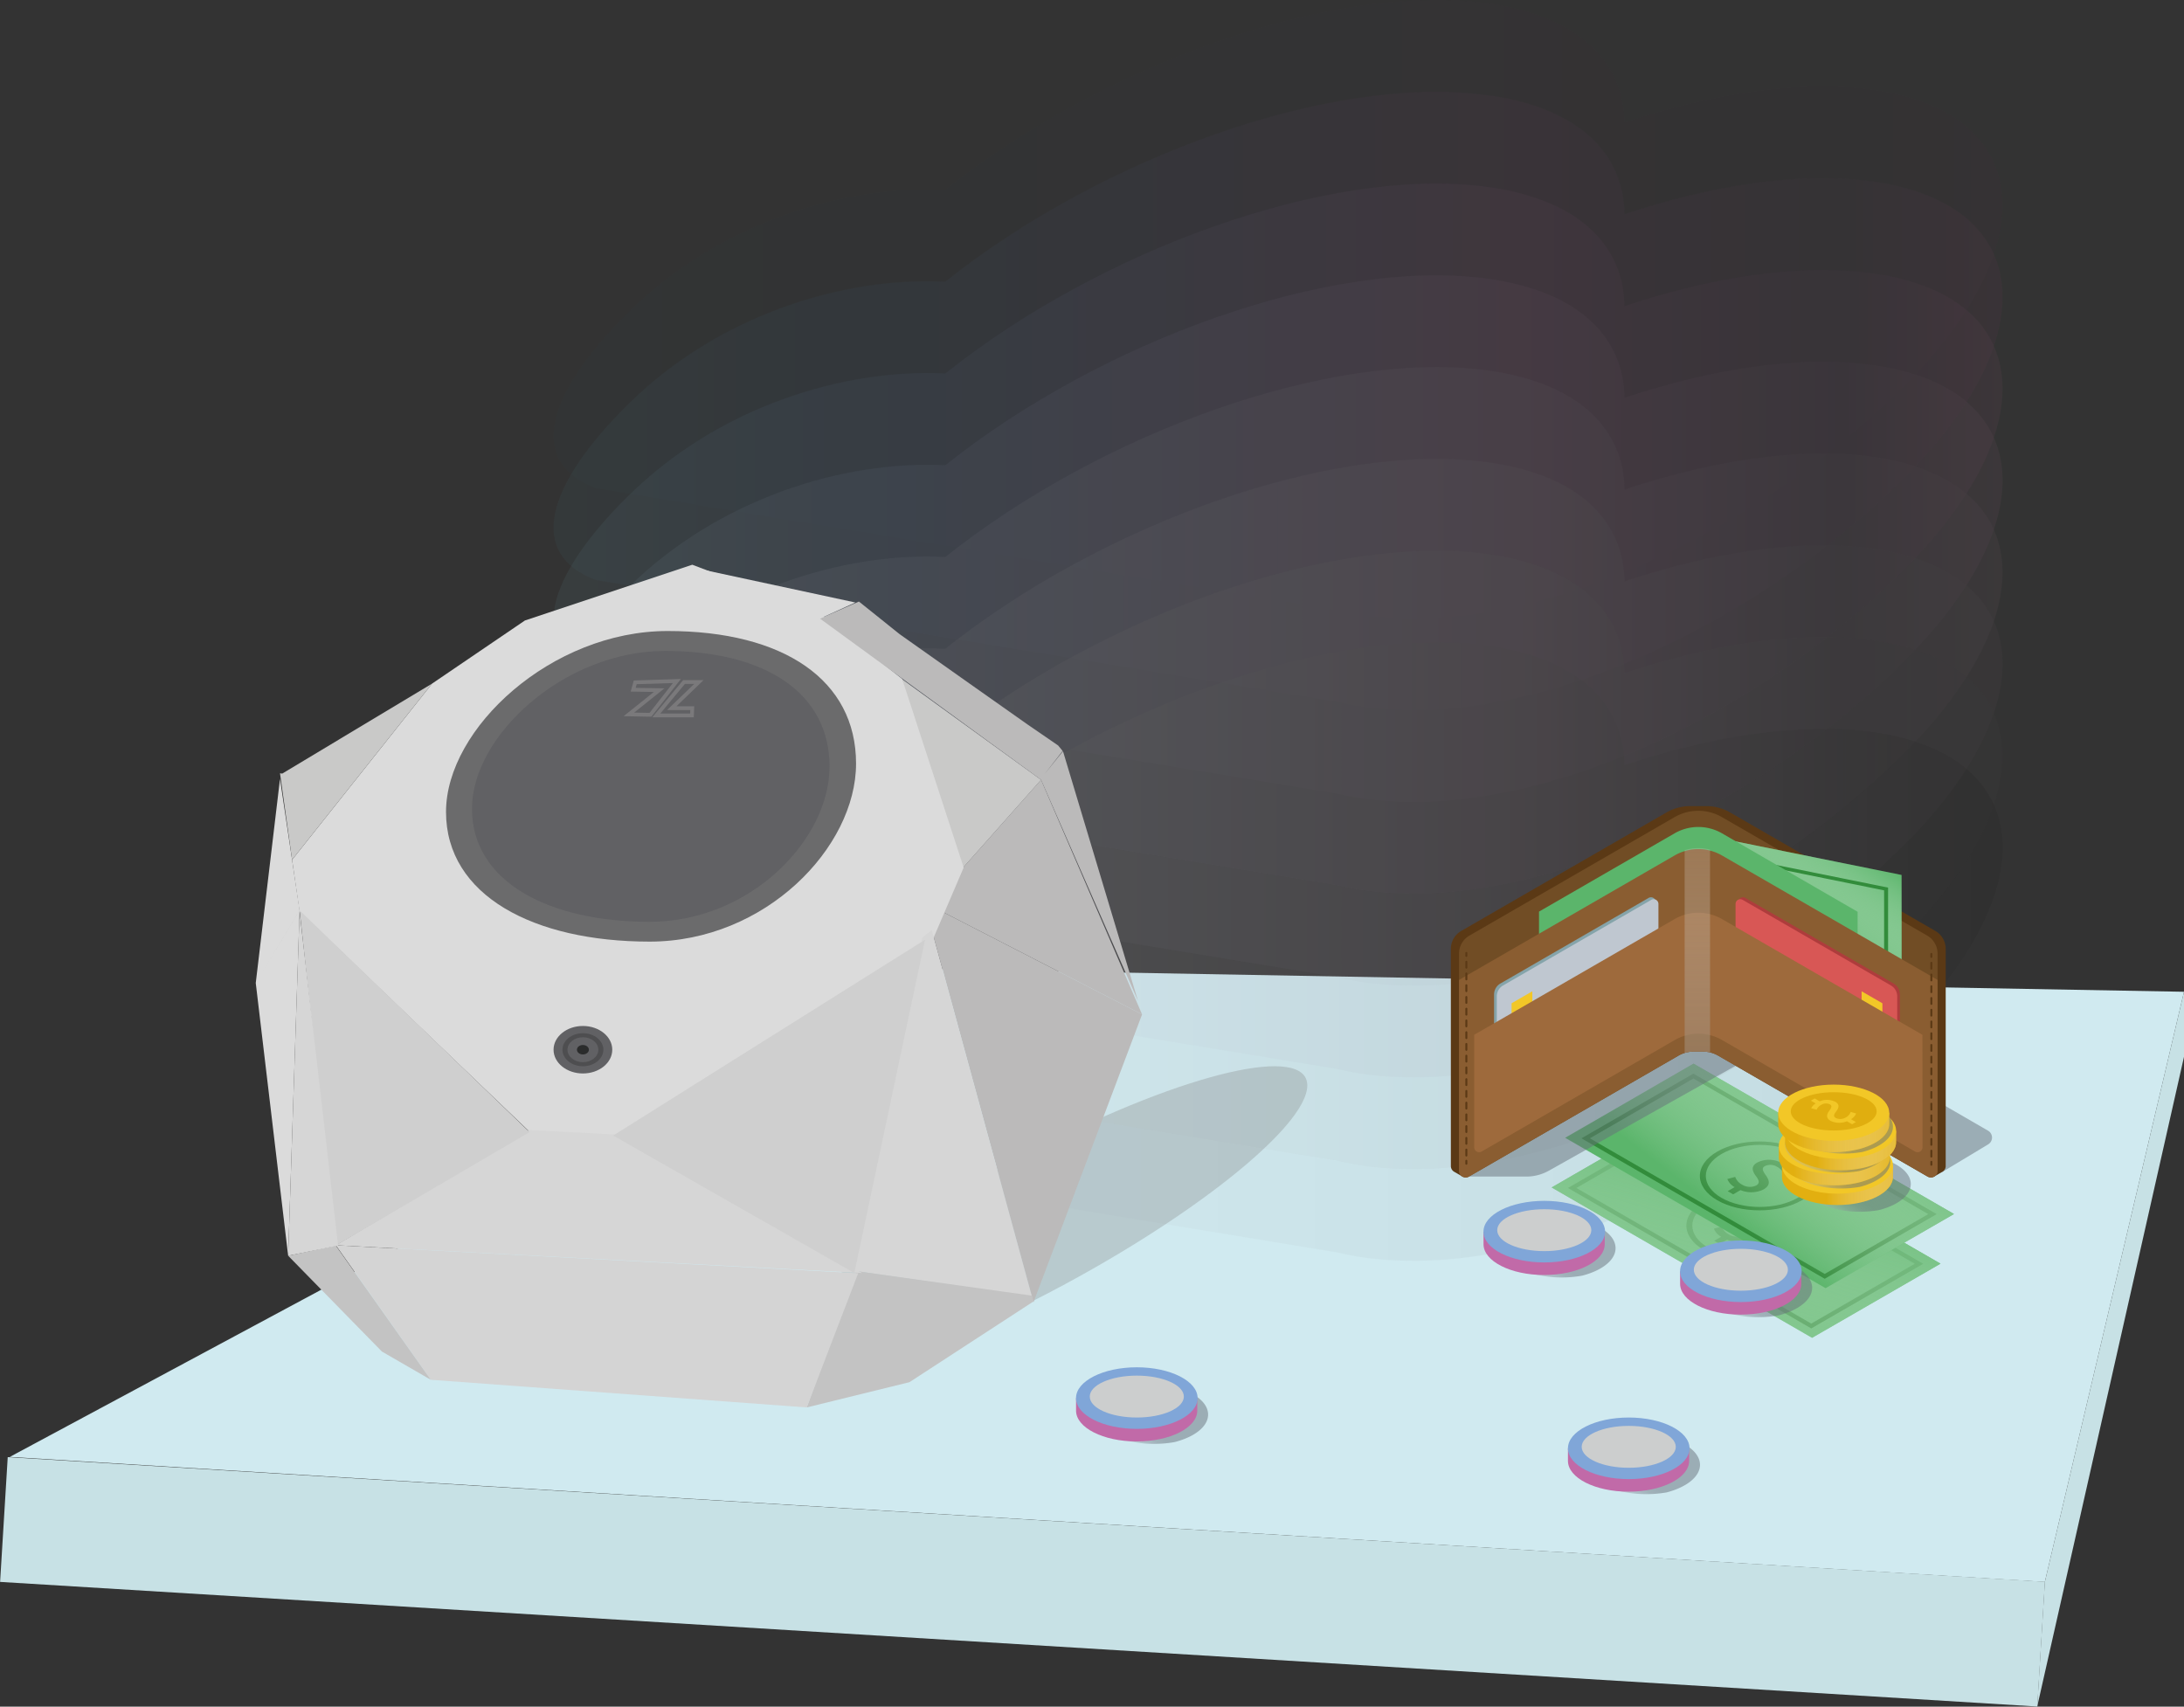 <svg xmlns="http://www.w3.org/2000/svg" xmlns:xlink="http://www.w3.org/1999/xlink" viewBox="0 0 576.58 450.57"><rect x="0" y="0" width="576.58" height="450.57" fill="#333333" stroke="none"/><defs><style>.cls-1{isolation:isolate;}.cls-2{fill:#d0eaf0;}.cls-3{fill:#c7e1e5;}.cls-4{opacity:0.3;}.cls-5{opacity:0.05;}.cls-6{fill:url(#Degradado_sin_nombre_126);}.cls-7{opacity:0.19;}.cls-8{opacity:0.89;fill:url(#Degradado_sin_nombre_216);}.cls-9{opacity:0.32;}.cls-10{opacity:0.78;fill:url(#Degradado_sin_nombre_215);}.cls-11{opacity:0.46;}.cls-12{opacity:0.67;fill:url(#Degradado_sin_nombre_214);}.cls-13{opacity:0.59;}.cls-14{opacity:0.55;fill:url(#Degradado_sin_nombre_213);}.cls-15{opacity:0.73;}.cls-16{opacity:0.44;fill:url(#Degradado_sin_nombre_212);}.cls-17{opacity:0.86;}.cls-18{opacity:0.33;fill:url(#Degradado_sin_nombre_211);}.cls-19{opacity:0.22;fill:url(#Degradado_sin_nombre_33);}.cls-20{fill:#7c7c7d;opacity:0.29;}.cls-21{fill:#1f1f1f;}.cls-22{fill:#bbbaba;}.cls-23{fill:#c9c9c8;}.cls-24{fill:#dbdbdb;}.cls-25{fill:#d6d6d6;}.cls-26{fill:#c3c3c3;}.cls-27{fill:#cfcfcf;}.cls-28{fill:#d4d4d4;}.cls-29,.cls-32,.cls-51,.cls-52{fill:none;stroke-miterlimit:10;}.cls-29{stroke:#1f1f1f;}.cls-30{fill:#6b6b6c;}.cls-31{fill:#616164;}.cls-32{stroke:#7a797b;}.cls-33{fill:#4e4e50;}.cls-34{fill:#2b2c2c;}.cls-35{fill:#5bb56b;}.cls-36{fill:#328c3b;}.cls-37,.cls-38,.cls-39,.cls-42,.cls-50,.cls-53,.cls-57,.cls-58,.cls-59,.cls-61,.cls-63,.cls-64,.cls-65,.cls-66,.cls-67,.cls-68,.cls-69{mix-blend-mode:multiply;}.cls-37{fill:url(#linear-gradient);}.cls-38{fill:url(#linear-gradient-2);}.cls-39,.cls-53,.cls-57,.cls-58,.cls-59,.cls-63,.cls-65,.cls-67,.cls-69{opacity:0.5;}.cls-39{fill:url(#linear-gradient-3);}.cls-40{fill:#5b3915;}.cls-41{fill:#714d25;}.cls-42{fill:url(#linear-gradient-4);}.cls-43{fill:#8a5d31;}.cls-44{fill:#ae3c3c;}.cls-45{fill:#d85755;}.cls-46{fill:#f2c727;}.cls-47{fill:#85a4aa;}.cls-48{fill:#bfc7d0;}.cls-49{fill:#9e6a3c;}.cls-50{fill:url(#linear-gradient-5);}.cls-51,.cls-52{stroke:#5b3915;stroke-linecap:round;stroke-width:0.52px;}.cls-52{stroke-dasharray:1.55 1.55;}.cls-53{fill:url(#linear-gradient-6);}.cls-54{fill:#c16aa8;}.cls-55{fill:#80a6d8;}.cls-56{fill:#cccece;}.cls-57{fill:url(#linear-gradient-7);}.cls-58{fill:url(#linear-gradient-8);}.cls-59{fill:url(#linear-gradient-9);}.cls-60{fill:#e2af10;}.cls-61{fill:url(#linear-gradient-10);}.cls-62{fill:#e0ae0f;}.cls-63{fill:url(#linear-gradient-11);}.cls-64{fill:url(#linear-gradient-12);}.cls-65{fill:url(#linear-gradient-13);}.cls-66{fill:url(#linear-gradient-14);}.cls-67{fill:url(#linear-gradient-15);}.cls-68{fill:url(#linear-gradient-16);}.cls-69{fill:url(#linear-gradient-17);}</style><linearGradient id="Degradado_sin_nombre_126" x1="146.14" y1="81.64" x2="528.69" y2="81.64" gradientUnits="userSpaceOnUse"><stop offset="0" stop-color="#00a8bf"/><stop offset="0" stop-color="#00a7bf"/><stop offset="0.06" stop-color="#008cb6"/><stop offset="0.12" stop-color="#0079b0"/><stop offset="0.18" stop-color="#006eac"/><stop offset="0.24" stop-color="#006aab"/><stop offset="0.67" stop-color="#911d79"/><stop offset="0.89" stop-color="#4b1f53"/><stop offset="1" stop-color="#cf1c83"/></linearGradient><linearGradient id="Degradado_sin_nombre_216" x1="146.14" y1="105.87" x2="528.69" y2="105.87" gradientUnits="userSpaceOnUse"><stop offset="0" stop-color="#53b4c9"/><stop offset="0.04" stop-color="#4ea3c3"/><stop offset="0.11" stop-color="#468cbb"/><stop offset="0.18" stop-color="#427eb6"/><stop offset="0.24" stop-color="#4079b4"/><stop offset="0.67" stop-color="#953b80"/><stop offset="0.89" stop-color="#542d57"/><stop offset="1" stop-color="#be4385"/></linearGradient><linearGradient id="Degradado_sin_nombre_215" x1="146.14" y1="130.1" x2="528.69" y2="130.1" gradientUnits="userSpaceOnUse"><stop offset="0" stop-color="#7cc1d2"/><stop offset="0.1" stop-color="#6fa3c7"/><stop offset="0.18" stop-color="#6791c0"/><stop offset="0.24" stop-color="#648abd"/><stop offset="0.67" stop-color="#985589"/><stop offset="0.89" stop-color="#5b3c5c"/><stop offset="1" stop-color="#ad5885"/></linearGradient><linearGradient id="Degradado_sin_nombre_214" x1="146.14" y1="154.33" x2="528.69" y2="154.33" gradientUnits="userSpaceOnUse"><stop offset="0" stop-color="#9ccddb"/><stop offset="0.05" stop-color="#96c1d6"/><stop offset="0.17" stop-color="#88a6ca"/><stop offset="0.24" stop-color="#839cc6"/><stop offset="0.67" stop-color="#996a90"/><stop offset="0.89" stop-color="#5e485f"/><stop offset="1" stop-color="#986380"/></linearGradient><linearGradient id="Degradado_sin_nombre_213" x1="146.14" y1="178.56" x2="528.69" y2="178.56" gradientUnits="userSpaceOnUse"><stop offset="0" stop-color="#b8dae5"/><stop offset="0.12" stop-color="#aac2d8"/><stop offset="0.24" stop-color="#9eaece"/><stop offset="0.67" stop-color="#977a94"/><stop offset="0.89" stop-color="#5f5160"/><stop offset="1" stop-color="#826374"/></linearGradient><linearGradient id="Degradado_sin_nombre_212" x1="146.14" y1="202.79" x2="528.7" y2="202.79" gradientUnits="userSpaceOnUse"><stop offset="0" stop-color="#d1e6ee"/><stop offset="0.24" stop-color="#b7c0d6"/><stop offset="0.67" stop-color="#958495"/><stop offset="0.89" stop-color="#5b535c"/><stop offset="1" stop-color="#665760"/></linearGradient><linearGradient id="Degradado_sin_nombre_211" x1="146.14" y1="227.02" x2="528.7" y2="227.02" gradientUnits="userSpaceOnUse"><stop offset="0" stop-color="#e9f3f7"/><stop offset="0.17" stop-color="#d6dce6"/><stop offset="0.24" stop-color="#cdd1dd"/><stop offset="0.67" stop-color="#8f8990"/><stop offset="0.89" stop-color="#545154"/><stop offset="1" stop-color="#464143"/></linearGradient><linearGradient id="Degradado_sin_nombre_33" x1="146.14" y1="251.24" x2="528.69" y2="251.24" gradientUnits="userSpaceOnUse"><stop offset="0" stop-color="#fff"/><stop offset="0.09" stop-color="#f4f4f4"/><stop offset="0.24" stop-color="#d7d7d7"/><stop offset="0.43" stop-color="#a9a9a9"/><stop offset="0.67" stop-color="#686868"/><stop offset="0.93" stop-color="#161616"/><stop offset="1"/></linearGradient><linearGradient id="linear-gradient" x1="445.34" y1="377.26" x2="469.14" y2="295.51" gradientUnits="userSpaceOnUse"><stop offset="0" stop-color="#fff" stop-opacity="0"/><stop offset="1" stop-color="#5bb56b"/></linearGradient><linearGradient id="linear-gradient-2" x1="456.11" y1="321.35" x2="489.92" y2="277.54" xlink:href="#linear-gradient"/><linearGradient id="linear-gradient-3" x1="456.83" y1="194.38" x2="456.83" y2="329.47" gradientUnits="userSpaceOnUse"><stop offset="0.06" stop-color="#fff" stop-opacity="0"/><stop offset="0.17" stop-color="#c8cccf" stop-opacity="0.36"/><stop offset="0.27" stop-color="#9ea3aa" stop-opacity="0.64"/><stop offset="0.36" stop-color="#7f8690" stop-opacity="0.84"/><stop offset="0.45" stop-color="#6c7580" stop-opacity="0.96"/><stop offset="0.53" stop-color="#666f7a"/></linearGradient><linearGradient id="linear-gradient-4" x1="488.06" y1="220.73" x2="471" y2="245.92" xlink:href="#linear-gradient"/><linearGradient id="linear-gradient-5" x1="448.1" y1="170.08" x2="448.1" y2="423.5" gradientUnits="userSpaceOnUse"><stop offset="0.06" stop-color="#fff" stop-opacity="0"/><stop offset="0.14" stop-color="#e8e3de" stop-opacity="0.14"/><stop offset="0.38" stop-color="#ab9987" stop-opacity="0.51"/><stop offset="0.61" stop-color="#7f6448" stop-opacity="0.78"/><stop offset="0.82" stop-color="#644422" stop-opacity="0.94"/><stop offset="1" stop-color="#5b3915"/></linearGradient><linearGradient id="linear-gradient-6" x1="5061.27" y1="342.7" x2="5074.3" y2="322.72" gradientTransform="translate(-4658.64)" xlink:href="#linear-gradient-3"/><linearGradient id="linear-gradient-7" x1="4953.71" y1="386.63" x2="4966.73" y2="366.65" gradientTransform="translate(-4658.64)" xlink:href="#linear-gradient-3"/><linearGradient id="linear-gradient-8" x1="5083.57" y1="399.89" x2="5096.6" y2="379.92" gradientTransform="translate(-4658.64)" xlink:href="#linear-gradient-3"/><linearGradient id="linear-gradient-9" x1="5140.51" y1="325.05" x2="5152.83" y2="306.15" gradientTransform="translate(-4658.64)" xlink:href="#linear-gradient-3"/><linearGradient id="linear-gradient-10" x1="482.21" y1="310.74" x2="507.76" y2="310.74" gradientUnits="userSpaceOnUse"><stop offset="0" stop-color="#fff" stop-opacity="0"/><stop offset="1" stop-color="#e2af10"/></linearGradient><linearGradient id="linear-gradient-11" x1="5135.91" y1="318.74" x2="5147.8" y2="300.5" gradientTransform="translate(-4658.64)" xlink:href="#linear-gradient-3"/><linearGradient id="linear-gradient-12" x1="473.58" y1="305.55" x2="502.96" y2="305.55" xlink:href="#linear-gradient-10"/><linearGradient id="linear-gradient-13" x1="5135.77" y1="314.55" x2="5147.66" y2="296.31" gradientTransform="translate(-4658.64)" xlink:href="#linear-gradient-3"/><linearGradient id="linear-gradient-14" x1="479.68" y1="301.57" x2="506.54" y2="301.57" xlink:href="#linear-gradient-10"/><linearGradient id="linear-gradient-15" x1="478.07" y1="309.45" x2="489.69" y2="291.63" xlink:href="#linear-gradient-3"/><linearGradient id="linear-gradient-16" x1="474.45" y1="296.78" x2="506.2" y2="296.78" xlink:href="#linear-gradient-10"/><linearGradient id="linear-gradient-17" x1="5113.17" y1="353.15" x2="5126.2" y2="333.18" gradientTransform="translate(-4658.64)" xlink:href="#linear-gradient-3"/></defs><title>imagen4_1</title><g class="cls-1"><g id="Capa_2" data-name="Capa 2"><g id="Capa_1-2" data-name="Capa 1"><polyline class="cls-2" points="2.58 384.63 242.58 255.8 576.58 261.83 539.84 417.63"/><rect class="cls-3" x="0.5" y="401.13" width="538.83" height="33" transform="translate(26.03 -15.72) rotate(3.5)"/><polyline class="cls-3" points="537.82 450.57 576.58 279.01 576.58 261.83 539.84 417.63"/><g class="cls-4"><g class="cls-5"><path class="cls-6" d="M396.12,1.42c21.47,3.9,32.53,15.37,32.75,30.92,23-7.65,45.7-11.14,64.23-8.82,1.49.18,2.93.4,4.32.65,39.67,7.2,42.06,41.56,4.44,78.6C464,140,408.46,166.52,365.17,163l-1.42-.13c-.75-.09-1.51-.14-2.25-.23-1.46-.18-2.88-.4-4.26-.66s-2.91-.56-4.31-.9L166.51,130.41l-9.14-1.5c-18.23-6.78-13.52-24.78,8.72-46.68,23.36-23,56.21-33.46,83.46-32.09C291,17.17,350.92-4.31,391.63.73Q393.95,1,396.12,1.42Z"/></g><g class="cls-7"><path class="cls-8" d="M396.12,25.64c21.47,3.9,32.53,15.37,32.75,30.92,23-7.65,45.7-11.14,64.23-8.82,1.49.18,2.93.4,4.32.65C537.1,55.6,539.49,90,501.87,127c-37.86,37.27-93.4,63.75-136.7,60.18l-1.42-.13c-.75-.09-1.51-.14-2.25-.23-1.46-.18-2.87-.41-4.26-.66s-2.91-.57-4.31-.9L166.51,154.64l-9.14-1.5c-18.23-6.78-13.52-24.78,8.72-46.68,23.36-23,56.21-33.46,83.46-32.09C291,41.4,350.92,19.92,391.63,25Q393.95,25.25,396.12,25.64Z"/></g><g class="cls-9"><path class="cls-10" d="M396.12,49.87c21.47,3.9,32.53,15.37,32.75,30.92,23-7.65,45.7-11.14,64.23-8.82,1.49.18,2.93.4,4.32.65,39.67,7.2,42.06,41.56,4.44,78.6C464,188.5,408.46,215,365.17,211.41l-1.42-.13c-.75-.09-1.51-.14-2.25-.23-1.46-.18-2.88-.4-4.26-.65s-2.91-.57-4.31-.9L166.51,178.87l-9.14-1.5c-18.23-6.78-13.52-24.78,8.72-46.68,23.36-23,56.21-33.46,83.46-32.09,41.45-33,101.36-54.45,142.08-49.41Q393.95,49.48,396.12,49.87Z"/></g><g class="cls-11"><path class="cls-12" d="M396.12,74.1C417.6,78,428.66,89.48,428.88,105c23-7.65,45.7-11.14,64.23-8.82,1.49.18,2.93.4,4.32.65,39.67,7.2,42.06,41.57,4.44,78.61-37.86,37.27-93.4,63.75-136.7,60.18l-1.42-.13c-.75-.09-1.51-.14-2.25-.23-1.46-.18-2.88-.4-4.26-.65s-2.91-.57-4.31-.9L166.51,203.1l-9.14-1.5c-18.23-6.78-13.52-24.78,8.72-46.68,23.36-23,56.21-33.46,83.46-32.09,41.45-33,101.36-54.45,142.08-49.41Q393.95,73.71,396.12,74.1Z"/></g><g class="cls-13"><path class="cls-14" d="M396.12,98.33c21.47,3.9,32.53,15.37,32.75,30.92,23-7.65,45.7-11.14,64.23-8.82,1.49.18,2.93.4,4.32.65,39.67,7.21,42.06,41.57,4.44,78.61C464,237,408.46,263.44,365.17,259.87l-1.42-.13c-.75-.09-1.51-.14-2.25-.23-1.46-.18-2.88-.4-4.26-.65s-2.91-.57-4.31-.91L166.51,227.33l-9.14-1.5c-18.23-6.78-13.52-24.78,8.72-46.68,23.36-23,56.21-33.46,83.46-32.09,41.45-33,101.36-54.45,142.08-49.41Q393.95,97.94,396.12,98.33Z"/></g><g class="cls-15"><path class="cls-16" d="M396.12,122.56c21.47,3.89,32.53,15.37,32.75,30.92,23-7.65,45.7-11.14,64.23-8.83,1.49.18,2.93.4,4.32.65,39.69,7.11,42.06,41.57,4.44,78.61-37.86,37.26-93.4,63.75-136.7,60.18l-1.42-.13c-.75-.09-1.51-.14-2.25-.23-1.46-.18-2.88-.4-4.26-.65s-2.91-.57-4.31-.91L166.51,251.56l-9.14-1.5c-18.23-6.78-13.52-24.78,8.72-46.68,23.36-23,56.21-33.46,83.46-32.09,41.45-33,101.36-54.45,142.08-49.41Q393.95,122.17,396.12,122.56Z"/></g><g class="cls-17"><path class="cls-18" d="M396.12,146.79c21.47,3.89,32.53,15.37,32.75,30.93,23-7.65,45.7-11.14,64.23-8.83,1.49.18,2.93.4,4.32.65,39.69,7.1,42.06,41.57,4.44,78.61-37.86,37.26-93.4,63.75-136.7,60.18l-1.42-.13c-.75-.09-1.51-.14-2.25-.23-1.46-.18-2.88-.4-4.26-.65s-2.91-.57-4.31-.91L166.51,275.79l-9.14-1.51c-18.23-6.78-13.52-24.78,8.72-46.68,23.36-23,56.21-33.46,83.46-32.09,41.45-33,101.36-54.45,142.08-49.41C393.18,146.3,394.67,146.53,396.12,146.79Z"/></g><path class="cls-19" d="M396.12,171c21.47,3.89,32.53,15.37,32.75,30.93,23-7.65,45.7-11.14,64.23-8.83,1.49.18,2.93.4,4.32.65,39.67,7.21,42.06,41.57,4.44,78.61-37.86,37.26-93.4,63.75-136.7,60.18l-1.42-.13c-.75-.09-1.51-.14-2.25-.23-1.46-.17-2.88-.4-4.26-.64s-2.91-.58-4.31-.91L166.51,300l-9.14-1.51c-18.23-6.78-13.52-24.78,8.72-46.68,23.36-23,56.21-33.46,83.46-32.09,41.45-33,101.36-54.45,142.08-49.41C393.18,170.53,394.67,170.76,396.12,171Z"/></g><path class="cls-20" d="M345.13,286.57c0,11-31.81,36.11-71,56.16s-71,27.43-71,16.47,31.81-36.11,71-56.16S345.13,275.61,345.13,286.57Z"/><path class="cls-21" d="M270.81,186.59"/><polygon class="cls-22" points="246 245.54 272.84 343.82 301.51 267.81 248.08 240.34 246 245.54"/><polygon class="cls-22" points="274.84 205.88 301.51 267.81 248.08 240.34 253.59 229.81 274.84 205.88"/><polygon class="cls-23" points="238.05 179.24 274.84 205.88 253.59 229.81 238.05 179.24"/><polygon class="cls-24" points="77.11 226.99 114.06 180.48 138.58 163.81 182.77 149.09 216.06 161.78 238.17 179.24 254.41 229.03 246.52 247.45 162.51 300.15 139.78 298.78 79.08 240.65 77.11 226.99"/><polyline class="cls-25" points="243.52 247.48 225.03 335.44 272.43 342.31 246 245.54"/><polygon class="cls-26" points="226 335.57 212.97 371.57 240.1 364.9 272.87 343.57 272.47 342.06 226 335.57"/><polyline class="cls-22" points="275.64 204.52 280.63 198.32 300.44 264.26 274.84 205.88 216.47 163.31 226.75 158.81 237.53 167.44 256.45 180.81 271.34 191.31 279.34 196.8 280.46 198.16 280.51 198.28"/><polygon class="cls-25" points="88.66 328.75 227.6 336.08 162.17 299.5 139.73 298.34 88.66 328.75"/><polygon class="cls-27" points="79.1 240.34 88.66 328.84 139.81 298.88 79.1 240.34"/><polygon class="cls-28" points="88.66 328.75 113.73 364.27 212.97 371.57 226.56 336.13 88.66 328.75"/><polygon class="cls-26" points="76.07 331.52 100.82 356.81 113.73 364.27 88.66 328.84 76.07 331.52"/><polyline class="cls-24" points="79.1 240.34 76.07 331.52 67.52 259.51 78.51 241.31 79.1 240.34 73.92 205.63 67.52 259.51"/><polygon class="cls-25" points="76.07 331.52 89.25 328.84 79.08 240.65 76.07 331.52"/><polyline class="cls-23" points="73.92 204.15 77.11 226.99 114.06 180.48 74.51 204.23"/><polygon class="cls-24" points="216.47 163.31 225.81 159.06 183.54 149.97 216.47 163.31"/><polygon class="cls-27" points="161.88 299.79 225.54 336.08 244.21 248.09 161.88 299.79"/><path class="cls-29" d="M226.55,278.11"/><path class="cls-30" d="M226,201.59c0,22.09-23.9,47-54.5,47s-53.75-12.16-53.75-34.25,27.9-47.75,58.5-47.75S226,179.5,226,201.59Z"/><path class="cls-31" d="M219,202.36c0,19.27-20.84,41-47.53,41s-46.87-10.6-46.87-29.87,24.33-41.64,51-41.64S219,183.1,219,202.36Z"/><polygon class="cls-32" points="167.7 180.14 178.7 179.79 171.72 188.71 166.03 188.6 174.02 182.2 167.16 182.09 167.7 180.14"/><polygon class="cls-32" points="180.59 180.05 184.51 180.05 177.34 186.96 182.76 186.96 182.68 188.88 173.26 188.88 180.59 180.05"/><ellipse class="cls-31" cx="153.89" cy="277.13" rx="7.75" ry="6.27"/><ellipse class="cls-33" cx="153.89" cy="277.13" rx="5.4" ry="4.36"/><ellipse class="cls-31" cx="153.89" cy="277.13" rx="4.07" ry="3.29"/><ellipse class="cls-34" cx="153.89" cy="277.13" rx="1.58" ry="1.25"/><g id="_Grupo_" data-name="&lt;Grupo&gt;"><g id="_Grupo_2" data-name="&lt;Grupo&gt;"><polygon id="_Trazado_" data-name="&lt;Trazado&gt;" class="cls-35" points="478.4 353.19 409.64 313.49 443.55 293.92 512.3 333.61 478.4 353.19"/><g id="_Grupo_3" data-name="&lt;Grupo&gt;"><path id="_Trazado_compuesto_" data-name="&lt;Trazado compuesto&gt;" class="cls-36" d="M478.17,350.71l-64.23-37.08,29.56-17.07,64.23,37.08Zm-62-37.08,62,35.8,27.34-15.79-62-35.8Z"/></g><g id="_Grupo_4" data-name="&lt;Grupo&gt;"><path id="_Trazado_2" data-name="&lt;Trazado&gt;" class="cls-36" d="M462.61,323.36c-1-1.4-1-1.93-.23-2.39a3.31,3.31,0,0,1,3.25.2,3.52,3.52,0,0,1,1.62,1.65l.06.14,2.06-.54,0-.1a4.36,4.36,0,0,0-1.66-1.71l1.79-1-1.45-.84-1.86,1.07a7,7,0,0,0-5.84.19c-1.85,1.07-1.2,2.42-.21,3.73.84,1.14.82,1.82-.07,2.33a3.9,3.9,0,0,1-3.69-.22,3.81,3.81,0,0,1-1.78-1.91l-.05-.15-2.05.56,0,.09a4.38,4.38,0,0,0,1.9,2.06l-1.84,1.06,1.45.84,1.93-1.12a7.42,7.42,0,0,0,6.15-.2C463.66,326.14,463.83,325,462.61,323.36Z"/><g id="_Grupo_5" data-name="&lt;Grupo&gt;"><path id="_Trazado_compuesto_2" data-name="&lt;Trazado compuesto&gt;" class="cls-36" d="M449.82,330c-6.15-3.55-6.15-9.33,0-12.87s16.15-3.55,22.3,0,6.15,9.33,0,12.87S456,333.54,449.82,330ZM471,317.75c-5.54-3.2-14.55-3.2-20.08,0s-5.54,8.4,0,11.59,14.55,3.2,20.08,0S476.55,321,471,317.75Z"/></g></g><polygon id="_Trazado_3" data-name="&lt;Trazado&gt;" class="cls-37" points="478.4 353.19 409.64 313.49 443.55 293.92 512.3 333.61 478.4 353.19"/></g><g id="_Grupo_6" data-name="&lt;Grupo&gt;"><polygon id="_Trazado_4" data-name="&lt;Trazado&gt;" class="cls-35" points="481.96 340.08 413.2 300.38 447.1 280.81 515.86 320.5 481.96 340.08"/><g id="_Grupo_7" data-name="&lt;Grupo&gt;"><path id="_Trazado_compuesto_3" data-name="&lt;Trazado compuesto&gt;" class="cls-36" d="M481.73,337.6l-64.23-37.08,29.56-17.07,64.23,37.08Zm-62-37.08,62,35.8,27.34-15.79-62-35.8Z"/></g><g id="_Grupo_8" data-name="&lt;Grupo&gt;"><path id="_Trazado_5" data-name="&lt;Trazado&gt;" class="cls-36" d="M466.16,310.25c-1-1.4-1-1.93-.23-2.39a3.31,3.31,0,0,1,3.25.2,3.52,3.52,0,0,1,1.62,1.65l.06.14,2.06-.54,0-.1a4.36,4.36,0,0,0-1.66-1.71l1.79-1-1.45-.84-1.86,1.07a7,7,0,0,0-5.84.19c-1.85,1.07-1.2,2.42-.21,3.73.84,1.14.82,1.82-.07,2.33a3.9,3.9,0,0,1-3.69-.22,3.8,3.8,0,0,1-1.78-1.91l-.05-.15-2.05.56,0,.09a4.38,4.38,0,0,0,1.9,2.06l-1.84,1.06,1.45.84,1.93-1.12a7.42,7.42,0,0,0,6.15-.2C467.22,313,467.38,311.93,466.16,310.25Z"/><g id="_Grupo_9" data-name="&lt;Grupo&gt;"><path id="_Trazado_compuesto_4" data-name="&lt;Trazado compuesto&gt;" class="cls-36" d="M453.38,316.88c-6.15-3.55-6.15-9.33,0-12.87s16.15-3.55,22.3,0,6.15,9.33,0,12.87S459.53,320.43,453.38,316.88Zm21.19-12.23c-5.54-3.2-14.55-3.2-20.08,0s-5.54,8.4,0,11.59,14.55,3.2,20.08,0S480.11,307.84,474.57,304.65Z"/></g></g><polygon id="_Trazado_6" data-name="&lt;Trazado&gt;" class="cls-38" points="481.96 340.08 413.2 300.38 447.1 280.81 515.86 320.5 481.96 340.08"/></g><path id="_Trazado_7" data-name="&lt;Trazado&gt;" class="cls-39" d="M387.82,310.62h15.09a12.17,12.17,0,0,0,6-1.56l49.32-27.71,50.7,29.27,3.88-1.24,12.06-7.26a2.09,2.09,0,0,0,0-3.6L458.9,260.33Z"/><g id="_Grupo_10" data-name="&lt;Grupo&gt;"><path id="_Trazado_8" data-name="&lt;Trazado&gt;" class="cls-40" d="M510.93,245.77,456.76,214.5a12.51,12.51,0,0,0-6.26-1.68H446.2a12.51,12.51,0,0,0-6.26,1.68l-54.17,31.27a5.47,5.47,0,0,0-2.74,4.74v57.33a1.74,1.74,0,0,0,.91,1.53h0l2.08,1.21-.35-1.22,57.18-33h11l57.18,33-.35,1.22,2.08-1.21h0a1.73,1.73,0,0,0,.91-1.53V250.51A5.47,5.47,0,0,0,510.93,245.77Z"/><path id="_Trazado_9" data-name="&lt;Trazado&gt;" class="cls-41" d="M508.78,247l-54.17-31.27a12.51,12.51,0,0,0-6.26-1.68h0a12.51,12.51,0,0,0-6.26,1.68L387.93,247a5.47,5.47,0,0,0-2.74,4.74V309.1a1.75,1.75,0,0,0,2.63,1.52l55.29-31.92a8.13,8.13,0,0,1,4.07-1.09h2.35a8.13,8.13,0,0,1,4.07,1.09l55.29,31.92a1.75,1.75,0,0,0,2.63-1.52V251.77A5.47,5.47,0,0,0,508.78,247Z"/><polygon id="_Trazado_10" data-name="&lt;Trazado&gt;" class="cls-35" points="449.75 220.43 502.02 230.99 502.02 256.99 449.58 227.47 449.75 220.43"/><polygon id="_Trazado_11" data-name="&lt;Trazado&gt;" class="cls-42" points="449.75 220.43 502.02 230.99 502.02 256.99 449.58 227.47 449.75 220.43"/><polygon id="_Trazado_12" data-name="&lt;Trazado&gt;" class="cls-36" points="446.19 223.77 446.14 224.67 497.41 235.06 497.41 259.43 498.46 260.33 498.46 234.33 446.19 223.77"/><path id="_Trazado_13" data-name="&lt;Trazado&gt;" class="cls-35" d="M454.61,220a12.51,12.51,0,0,0-12.51,0l-35.8,20.67V286h.09l35.71-20.62a12.51,12.51,0,0,1,12.51,0L490.32,286h.09V240.71Z"/><path id="_Trazado_14" data-name="&lt;Trazado&gt;" class="cls-43" d="M448.35,224.17a12.51,12.51,0,0,0-6.26,1.68L385.19,258.7V309.1a1.75,1.75,0,0,0,2.63,1.52l55.29-31.92a8.13,8.13,0,0,1,4.07-1.09h2.35a8.13,8.13,0,0,1,4.07,1.09l55.29,31.92a1.75,1.75,0,0,0,2.63-1.52V258.7l-56.91-32.85A12.51,12.51,0,0,0,448.35,224.17Z"/><g id="_Grupo_11" data-name="&lt;Grupo&gt;"><path id="_Trazado_15" data-name="&lt;Trazado&gt;" class="cls-44" d="M499.26,294.61,460.6,272.29a3.41,3.41,0,0,1-1.7-2.95V238.13a1.25,1.25,0,0,1,1.87-1.08l39.14,22.6a3.34,3.34,0,0,1,1.67,2.89v30.73A1.55,1.55,0,0,1,499.26,294.61Z"/><path id="_Trazado_16" data-name="&lt;Trazado&gt;" class="cls-45" d="M498.55,295.12,459.89,272.8a3.41,3.41,0,0,1-1.7-2.95V238.64a1.25,1.25,0,0,1,1.87-1.08l39.14,22.6a3.34,3.34,0,0,1,1.67,2.89v30.73A1.55,1.55,0,0,1,498.55,295.12Z"/><polygon id="_Trazado_17" data-name="&lt;Trazado&gt;" class="cls-46" points="496.96 269.52 491.47 266.36 491.47 261.7 496.96 264.87 496.96 269.52"/></g><g id="_Grupo_12" data-name="&lt;Grupo&gt;"><path id="_Trazado_18" data-name="&lt;Trazado&gt;" class="cls-47" d="M396.76,294.61l38.66-22.32a3.41,3.41,0,0,0,1.7-2.95V238.13a1.25,1.25,0,0,0-1.87-1.08l-39.14,22.6a3.34,3.34,0,0,0-1.67,2.89v30.73A1.55,1.55,0,0,0,396.76,294.61Z"/><path id="_Trazado_19" data-name="&lt;Trazado&gt;" class="cls-48" d="M397.47,295.12l38.66-22.32a3.41,3.41,0,0,0,1.7-2.95V238.64a1.25,1.25,0,0,0-1.87-1.08l-39.14,22.6a3.34,3.34,0,0,0-1.67,2.89v30.73A1.55,1.55,0,0,0,397.47,295.12Z"/><polygon id="_Trazado_20" data-name="&lt;Trazado&gt;" class="cls-46" points="399.06 269.52 404.54 266.36 404.54 261.7 399.06 264.87 399.06 269.52"/></g><path id="_Trazado_21" data-name="&lt;Trazado&gt;" class="cls-49" d="M507.52,273.19l-52.91-30.55a12.51,12.51,0,0,0-12.51,0l-52.91,30.55v29.66a1.31,1.31,0,0,0,2,1.14l50.94-29.41a12.51,12.51,0,0,1,12.51,0L505.55,304a1.31,1.31,0,0,0,2-1.14Z"/><path id="_Trazado_22" data-name="&lt;Trazado&gt;" class="cls-50" d="M451.45,224.3a12.37,12.37,0,0,0-6.7.15V278a8.13,8.13,0,0,1,2.44-.38h2.35a8.13,8.13,0,0,1,1.92.23Z"/><g id="_Grupo_13" data-name="&lt;Grupo&gt;"><line class="cls-51" x1="387.12" y1="251.58" x2="387.12" y2="252.36"/><line class="cls-52" x1="387.12" y1="253.91" x2="387.12" y2="305.67"/><line class="cls-51" x1="387.12" y1="306.45" x2="387.12" y2="307.23"/></g><g id="_Grupo_14" data-name="&lt;Grupo&gt;"><line class="cls-51" x1="509.88" y1="251.84" x2="509.88" y2="252.63"/><line class="cls-52" x1="509.88" y1="254.18" x2="509.88" y2="305.94"/><line class="cls-51" x1="509.88" y1="306.71" x2="509.88" y2="307.5"/></g></g><g id="_Grupo_15" data-name="&lt;Grupo&gt;"><path id="_Trazado_23" data-name="&lt;Trazado&gt;" class="cls-53" d="M426.51,329.52c0-4.49-7.19-8.13-16-8.13a30.41,30.41,0,0,0-5.41.48c-5.24,1.34-8.83,4.09-8.83,7.26,0,4.49,7.19,8.13,16,8.13a30.41,30.41,0,0,0,5.41-.48C422.91,335.44,426.51,332.7,426.51,329.52Z"/><g id="_Grupo_16" data-name="&lt;Grupo&gt;"><path id="_Trazado_24" data-name="&lt;Trazado&gt;" class="cls-54" d="M422.35,325.16c-2.51-2.84-8.12-4.82-14.65-4.82s-12.15,2-14.65,4.82h-1.4v3.32c0,4.49,7.19,8.13,16,8.13s16-3.64,16-8.13v-3.32Z"/><ellipse id="_Trazado_25" data-name="&lt;Trazado&gt;" class="cls-55" cx="407.69" cy="325.16" rx="16.05" ry="8.13"/><ellipse id="_Trazado_26" data-name="&lt;Trazado&gt;" class="cls-56" cx="407.69" cy="324.77" rx="12.42" ry="5.53"/></g></g><g id="_Grupo_17" data-name="&lt;Grupo&gt;"><path id="_Trazado_27" data-name="&lt;Trazado&gt;" class="cls-57" d="M318.94,373.45c0-4.49-7.19-8.13-16-8.13a30.41,30.41,0,0,0-5.41.48c-5.24,1.34-8.83,4.09-8.83,7.26,0,4.49,7.19,8.13,16,8.13a30.41,30.41,0,0,0,5.41-.48C315.35,379.37,318.94,376.63,318.94,373.45Z"/><g id="_Grupo_18" data-name="&lt;Grupo&gt;"><path id="_Trazado_28" data-name="&lt;Trazado&gt;" class="cls-54" d="M314.78,369.1c-2.51-2.84-8.12-4.82-14.65-4.82s-12.15,2-14.65,4.82h-1.4v3.32c0,4.49,7.19,8.13,16,8.13s16-3.64,16-8.13V369.1Z"/><ellipse id="_Trazado_29" data-name="&lt;Trazado&gt;" class="cls-55" cx="300.12" cy="369.1" rx="16.05" ry="8.13"/><ellipse id="_Trazado_30" data-name="&lt;Trazado&gt;" class="cls-56" cx="300.12" cy="368.7" rx="12.42" ry="5.53"/></g></g><g id="_Grupo_19" data-name="&lt;Grupo&gt;"><path id="_Trazado_31" data-name="&lt;Trazado&gt;" class="cls-58" d="M448.8,386.72c0-4.49-7.19-8.13-16-8.13a30.41,30.41,0,0,0-5.41.48c-5.24,1.34-8.83,4.09-8.83,7.26,0,4.49,7.19,8.13,16,8.13A30.41,30.41,0,0,0,440,394C445.21,392.64,448.8,389.89,448.8,386.72Z"/><g id="_Grupo_20" data-name="&lt;Grupo&gt;"><path id="_Trazado_32" data-name="&lt;Trazado&gt;" class="cls-54" d="M444.64,382.36c-2.51-2.84-8.12-4.82-14.65-4.82s-12.15,2-14.65,4.82h-1.4v3.32c0,4.49,7.19,8.13,16,8.13s16-3.64,16-8.13v-3.32Z"/><ellipse id="_Trazado_33" data-name="&lt;Trazado&gt;" class="cls-55" cx="429.99" cy="382.36" rx="16.05" ry="8.13"/><ellipse id="_Trazado_34" data-name="&lt;Trazado&gt;" class="cls-56" cx="429.99" cy="381.97" rx="12.42" ry="5.53"/></g></g><g id="_Grupo_21" data-name="&lt;Grupo&gt;"><path id="_Trazado_35" data-name="&lt;Trazado&gt;" class="cls-59" d="M504.45,312.58c0-4.25-6.8-7.69-15.18-7.69a28.77,28.77,0,0,0-5.12.45c-5,1.27-8.35,3.87-8.35,6.87,0,4.25,6.8,7.69,15.18,7.69a28.77,28.77,0,0,0,5.12-.45C501.05,318.19,504.45,315.59,504.45,312.58Z"/><g id="_Grupo_22" data-name="&lt;Grupo&gt;"><g id="_Grupo_23" data-name="&lt;Grupo&gt;"><path id="_Trazado_36" data-name="&lt;Trazado&gt;" class="cls-60" d="M498.47,307.71c-2.29-2.59-7.41-4.4-13.38-4.4s-11.09,1.81-13.38,4.4h-1.27v3c0,4.1,6.56,7.42,14.65,7.42s14.65-3.32,14.65-7.42v-3Z"/><path id="_Trazado_37" data-name="&lt;Trazado&gt;" class="cls-61" d="M498.47,307.71c-2.29-2.59-7.41-4.4-13.38-4.4s-11.09,1.81-13.38,4.4h-1.27v3c0,4.1,6.56,7.42,14.65,7.42s14.65-3.32,14.65-7.42v-3Z"/><ellipse id="_Trazado_38" data-name="&lt;Trazado&gt;" class="cls-46" cx="485.1" cy="307.71" rx="14.65" ry="7.42"/><ellipse id="_Trazado_39" data-name="&lt;Trazado&gt;" class="cls-62" cx="485.1" cy="307.35" rx="11.34" ry="5.05"/><path id="_Trazado_40" data-name="&lt;Trazado&gt;" class="cls-46" d="M483.92,307.21c.69-1,.73-1.37.16-1.7a2.35,2.35,0,0,0-2.3.14,2.49,2.49,0,0,0-1.15,1.17l0,.1-1.46-.38,0-.07a3.09,3.09,0,0,1,1.17-1.21l-1.27-.73,1-.59,1.32.76a5,5,0,0,1,4.13.13c1.31.76.85,1.72.15,2.64s-.58,1.29,0,1.65a2.76,2.76,0,0,0,2.61-.16,2.69,2.69,0,0,0,1.26-1.35l0-.11,1.45.4,0,.06a3.1,3.1,0,0,1-1.34,1.46l1.3.75-1,.59-1.37-.79a5.26,5.26,0,0,1-4.36-.14C483.17,309.18,483.06,308.4,483.92,307.21Z"/></g><path id="_Trazado_41" data-name="&lt;Trazado&gt;" class="cls-63" d="M499.06,306.71c0-4.1-6.56-7.42-14.65-7.42a27.76,27.76,0,0,0-4.94.43c-4.78,1.22-8.06,3.73-8.06,6.63,0,4.1,6.56,7.42,14.65,7.42a27.76,27.76,0,0,0,4.94-.43C495.78,312.11,499.06,309.61,499.06,306.71Z"/><g id="_Grupo_24" data-name="&lt;Grupo&gt;"><path id="_Trazado_42" data-name="&lt;Trazado&gt;" class="cls-60" d="M497.65,302.52c-2.29-2.59-7.41-4.4-13.38-4.4s-11.09,1.81-13.38,4.4h-1.27v3c0,4.1,6.56,7.42,14.65,7.42s14.65-3.32,14.65-7.42v-3Z"/><path id="_Trazado_43" data-name="&lt;Trazado&gt;" class="cls-64" d="M497.65,302.52c-2.29-2.59-7.41-4.4-13.38-4.4s-11.09,1.81-13.38,4.4h-1.27v3c0,4.1,6.56,7.42,14.65,7.42s14.65-3.32,14.65-7.42v-3Z"/><ellipse id="_Trazado_44" data-name="&lt;Trazado&gt;" class="cls-46" cx="484.27" cy="302.52" rx="14.65" ry="7.42"/><ellipse id="_Trazado_45" data-name="&lt;Trazado&gt;" class="cls-62" cx="484.27" cy="302.16" rx="11.34" ry="5.05"/><path id="_Trazado_46" data-name="&lt;Trazado&gt;" class="cls-46" d="M483.1,302c.69-1,.73-1.37.16-1.7a2.35,2.35,0,0,0-2.3.14,2.49,2.49,0,0,0-1.15,1.17l0,.1-1.46-.38,0-.07a3.09,3.09,0,0,1,1.17-1.21l-1.27-.73,1-.59,1.32.76a5,5,0,0,1,4.13.13c1.31.76.85,1.72.15,2.64s-.58,1.29,0,1.65a2.76,2.76,0,0,0,2.61-.16,2.69,2.69,0,0,0,1.26-1.35l0-.11,1.45.4,0,.06a3.1,3.1,0,0,1-1.34,1.46l1.3.75-1,.59-1.37-.79a5.26,5.26,0,0,1-4.36-.14C482.35,304,482.23,303.2,483.1,302Z"/></g><path id="_Trazado_47" data-name="&lt;Trazado&gt;" class="cls-65" d="M498.92,302.52c0-4.1-6.56-7.42-14.65-7.42a27.76,27.76,0,0,0-4.94.43c-4.78,1.22-8.06,3.73-8.06,6.63,0,4.1,6.56,7.42,14.65,7.42a27.76,27.76,0,0,0,4.94-.43C495.64,307.92,498.92,305.42,498.92,302.52Z"/><g id="_Grupo_25" data-name="&lt;Grupo&gt;"><path id="_Trazado_48" data-name="&lt;Trazado&gt;" class="cls-60" d="M499.3,298.54c-2.29-2.59-7.41-4.4-13.38-4.4s-11.09,1.81-13.38,4.4h-1.27v3c0,4.1,6.56,7.42,14.65,7.42s14.65-3.32,14.65-7.42v-3Z"/><path id="_Trazado_49" data-name="&lt;Trazado&gt;" class="cls-66" d="M499.3,298.54c-2.29-2.59-7.41-4.4-13.38-4.4s-11.09,1.81-13.38,4.4h-1.27v3c0,4.1,6.56,7.42,14.65,7.42s14.65-3.32,14.65-7.42v-3Z"/><ellipse id="_Trazado_50" data-name="&lt;Trazado&gt;" class="cls-46" cx="485.92" cy="298.54" rx="14.65" ry="7.42"/><ellipse id="_Trazado_51" data-name="&lt;Trazado&gt;" class="cls-62" cx="485.92" cy="298.18" rx="11.34" ry="5.05"/><path id="_Trazado_52" data-name="&lt;Trazado&gt;" class="cls-46" d="M484.75,298c.69-1,.73-1.37.16-1.7a2.35,2.35,0,0,0-2.3.14,2.49,2.49,0,0,0-1.15,1.17l0,.1-1.46-.38,0-.07a3.09,3.09,0,0,1,1.17-1.21l-1.27-.73,1-.59,1.32.76a5,5,0,0,1,4.13.13c1.31.76.85,1.72.15,2.64s-.58,1.29,0,1.65a2.76,2.76,0,0,0,2.61-.16,2.69,2.69,0,0,0,1.26-1.35l0-.11,1.45.4,0,.06a3.1,3.1,0,0,1-1.34,1.46l1.3.75-1,.59-1.37-.79a5.26,5.26,0,0,1-4.36-.14C484,300,483.88,299.22,484.75,298Z"/></g><path id="_Trazado_53" data-name="&lt;Trazado&gt;" class="cls-67" d="M499.1,295.29c-2.38-2.47-7.38-4.17-13.18-4.17-6.12,0-11.37,1.9-13.56,4.61a4,4,0,0,0-.27,1.4c0,4.1,6.56,7.42,14.65,7.42a27.76,27.76,0,0,0,4.94-.43c4.78-1.22,8.06-3.73,8.06-6.63A4.18,4.18,0,0,0,499.1,295.29Z"/><g id="_Grupo_26" data-name="&lt;Grupo&gt;"><path id="_Trazado_54" data-name="&lt;Trazado&gt;" class="cls-60" d="M497.48,293.76c-2.29-2.59-7.41-4.4-13.38-4.4s-11.09,1.81-13.38,4.4h-1.27v3c0,4.1,6.56,7.42,14.65,7.42s14.65-3.32,14.65-7.42v-3Z"/><path id="_Trazado_55" data-name="&lt;Trazado&gt;" class="cls-68" d="M497.48,293.76c-2.29-2.59-7.41-4.4-13.38-4.4s-11.09,1.81-13.38,4.4h-1.27v3c0,4.1,6.56,7.42,14.65,7.42s14.65-3.32,14.65-7.42v-3Z"/><ellipse id="_Trazado_56" data-name="&lt;Trazado&gt;" class="cls-46" cx="484.1" cy="293.76" rx="14.65" ry="7.42"/><ellipse id="_Trazado_57" data-name="&lt;Trazado&gt;" class="cls-62" cx="484.1" cy="293.4" rx="11.34" ry="5.05"/><path id="_Trazado_58" data-name="&lt;Trazado&gt;" class="cls-46" d="M482.93,293.26c.69-1,.73-1.37.16-1.7a2.35,2.35,0,0,0-2.3.14,2.49,2.49,0,0,0-1.15,1.17l0,.1-1.46-.38,0-.07a3.09,3.09,0,0,1,1.17-1.21l-1.27-.73,1-.59,1.32.76a5,5,0,0,1,4.13.13c1.31.76.85,1.72.15,2.64s-.58,1.29,0,1.65a2.76,2.76,0,0,0,2.61-.16,2.69,2.69,0,0,0,1.26-1.35l0-.11,1.45.4,0,.06a3.1,3.1,0,0,1-1.34,1.46l1.3.75-1,.59-1.37-.79a5.26,5.26,0,0,1-4.36-.14C482.18,295.23,482.06,294.44,482.93,293.26Z"/></g></g></g><g id="_Grupo_27" data-name="&lt;Grupo&gt;"><path id="_Trazado_59" data-name="&lt;Trazado&gt;" class="cls-69" d="M478.41,340c0-4.49-7.19-8.13-16-8.13a30.41,30.41,0,0,0-5.41.48c-5.24,1.34-8.83,4.09-8.83,7.26,0,4.49,7.19,8.13,16,8.13a30.41,30.41,0,0,0,5.41-.48C474.81,345.9,478.41,343.15,478.41,340Z"/><g id="_Grupo_28" data-name="&lt;Grupo&gt;"><path id="_Trazado_60" data-name="&lt;Trazado&gt;" class="cls-54" d="M474.25,335.62c-2.51-2.84-8.12-4.82-14.65-4.82s-12.15,2-14.65,4.82h-1.4v3.32c0,4.49,7.19,8.13,16,8.13s16-3.64,16-8.13v-3.32Z"/><ellipse id="_Trazado_61" data-name="&lt;Trazado&gt;" class="cls-55" cx="459.59" cy="335.62" rx="16.05" ry="8.13"/><ellipse id="_Trazado_62" data-name="&lt;Trazado&gt;" class="cls-56" cx="459.59" cy="335.22" rx="12.42" ry="5.53"/></g></g></g></g></g></g></svg>